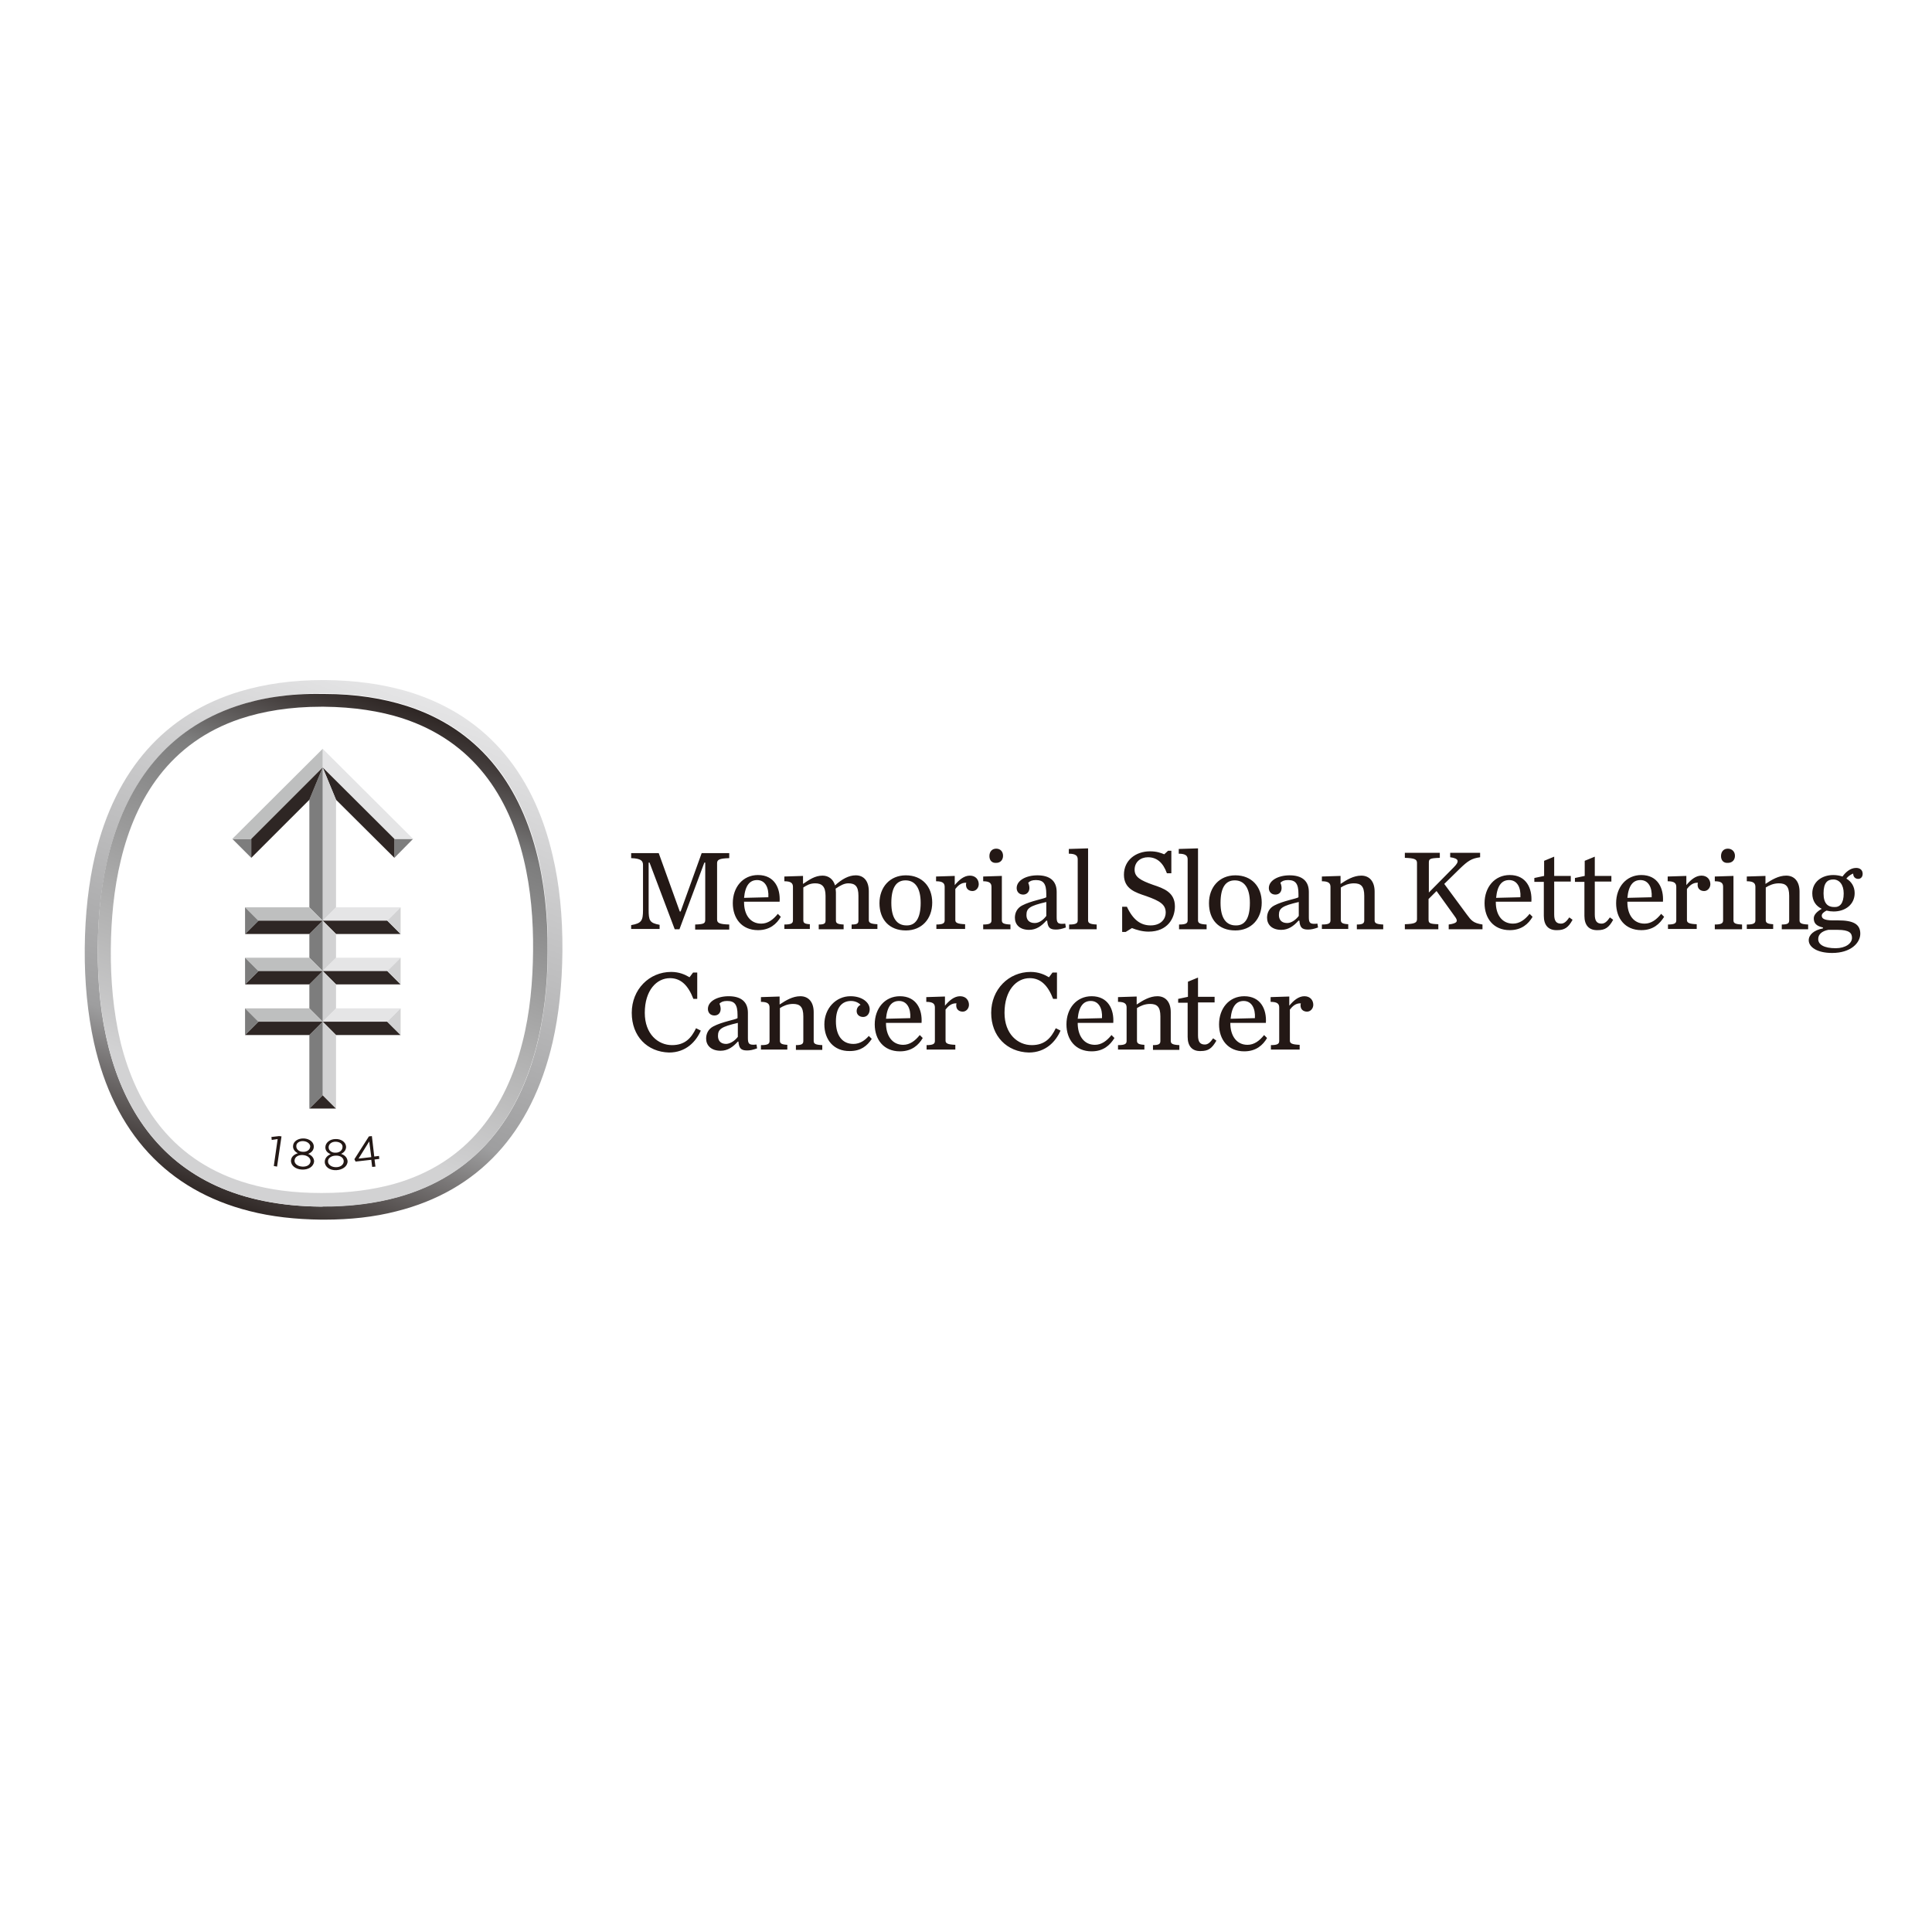 <?xml version="1.0" encoding="utf-8"?>
<!-- Generator: Adobe Illustrator 19.2.1, SVG Export Plug-In . SVG Version: 6.00 Build 0)  -->
<svg version="1.1" id="layer" xmlns="http://www.w3.org/2000/svg" xmlns:xlink="http://www.w3.org/1999/xlink" x="0px" y="0px"
	 viewBox="0 0 652 652" style="enable-background:new 0 0 652 652;" xml:space="preserve">
<style type="text/css">
	.st0{fill:#231815;}
	.st1{fill:#2E2624;}
	.st2{fill:#E5E5E6;}
	.st3{fill:#D2D2D3;}
	.st4{fill:#7D7D7D;}
	.st5{fill:#BEBFBF;}
	.st6{clip-path:url(#SVGID_2_);fill:url(#SVGID_3_);}
	.st7{clip-path:url(#SVGID_5_);fill:url(#SVGID_6_);}
</style>
<g>
	<path class="st0" d="M213,312.2c3.5-0.6,4-1.5,4-5.1v-15.2c0-1.4-0.7-2.2-4-2.3v-1.7h9.3l7.1,19.7h0.3l7.1-19.7h9.3v1.7
		c-3.3,0.1-4.1,0.5-4.1,1.7v19c0,1.2,0.8,1.6,4.1,1.7v1.7h-11.5v-1.7c3.1-0.1,3.4-0.4,3.4-1.7v-19.2h-0.3l-8.4,22.5h-1.6l-8.5-22.5
		h-0.3V307c0,3.6,0.3,4.5,3.7,5.1v1.4H213V312.2z M251.1,304.5c0,4.1,2,7.2,5.8,7.2c2.2,0,4-1.3,5.6-3.3l1,1
		c-1.4,2.4-3.7,4.5-7.7,4.5c-5.5,0-8.5-4-8.5-9.1c0-5.4,3.4-9.5,8.5-9.5c5.6,0,7.6,4.5,7.3,9h-12V304.5z M259.3,302.8
		c0.2-3.3-1.1-5.8-3.8-5.8c-2.4,0-4,1.7-4.4,6L259.3,302.8z M288.8,295.4c2.7,0,4.4,1.9,4.4,5.4v9.7c0,0.9,0.6,1.3,2.9,1.4v1.6h-8.7
		V312c2,0,2.3-0.4,2.3-1.4v-8.3c0-3.2-1.1-4.2-3.4-4.2c-1.4,0-2.7,0.7-4.3,1.8c0,0.4,0.1,0.7,0.1,1.2v9.5c0,0.9,0.4,1.3,2.6,1.4v1.6
		h-8.4V312c2,0,2.3-0.4,2.3-1.4v-8.3c0-3.2-1.3-4.2-3.5-4.2c-1.8,0-2.9,0.7-4,1.4v11c0,0.9,0.3,1.3,2.2,1.4v1.6h-8.6V312
		c2.3,0,2.9-0.4,2.9-1.4v-11.3c0-1.2-0.6-1.9-2.9-1.9v-1.6l6.3-0.2v2.7c2.1-1.4,4-2.8,6.6-2.8c2,0,3.6,1.2,4.2,3.3
		C284.1,296.7,286.4,295.4,288.8,295.4 M296.8,304.8c0-5.4,3.5-9.4,8.9-9.4c5.5,0,8.9,3.8,8.9,9.2c0,5.5-3.5,9.4-8.9,9.4
		C300.1,314,296.8,310.3,296.8,304.8 M310.7,304.7c0-5.2-2-7.6-5.1-7.6c-3.1,0-4.8,2.4-4.8,7.6c0,5.3,2,7.6,5.1,7.6
		C308.9,312.4,310.7,310,310.7,304.7 M315.9,312c2.3,0,2.9-0.4,2.9-1.4v-11.3c0-1.2-0.6-1.9-2.9-1.9v-1.6l6.3-0.2v3.1
		c1.4-1.7,3.1-3.2,5.1-3.2c2,0,3,1.4,3,2.9c0,1.2-0.9,2.3-2.1,2.3c-1.2,0-2.2-0.7-2.2-2.1c0-0.2,0-0.4,0.1-0.7
		c-1.8-0.1-2.9,1.1-3.7,2.1v10.5c0,0.9,0.7,1.3,3.3,1.4v1.6h-9.7V312z M331.7,312c2.3,0,2.9-0.4,2.9-1.4v-11.3
		c0-1.2-0.6-1.9-2.8-1.9v-1.6l6.3-0.2v15c0,0.9,0.5,1.3,2.9,1.4v1.6h-9.2V312z M333.9,288.9c0-1.5,0.9-2.5,2.3-2.5
		c1.4,0,2.3,1,2.3,2.4c0,1.4-0.9,2.4-2.3,2.4C334.8,291.3,333.9,290.4,333.9,288.9 M342.5,309.7c0-1.6,0.7-3.2,2.4-4.1
		c3-1.6,7.6-2.3,8.2-2.8v-1.1c0-3.5-1-4.7-3.5-4.7c-1.3,0-2,0.3-2.6,0.9c0.3,0.7,0.4,1.3,0.4,1.8c0,1.2-0.8,2.2-2.1,2.2
		c-1.4,0-2.2-1-2.2-2.2c0-2.6,3.2-4.3,7-4.3c4.1,0,6.5,1.8,6.5,5.6v8.5c0,1.9,0.3,2.5,2.9,2.2l0.2,1.3c-1.4,0.5-2.3,0.7-3.4,0.7
		c-2.1,0-2.7-0.8-2.9-3h-0.3c-1.6,1.8-3.4,3.1-5.8,3.1C344.1,313.8,342.5,312,342.5,309.7 M353.1,309.1v-4.7
		c-5.6,1.3-6.7,2.1-6.7,4.4c0,1.4,0.7,2.7,2.8,2.7C350.8,311.5,352.2,310.3,353.1,309.1 M360.8,312c2.3,0,2.9-0.4,2.9-1.4V290
		c0-1.2-0.7-1.9-3-1.9v-1.6l6.5-0.2v24.3c0,0.9,0.6,1.3,2.9,1.4v1.6h-9.3V312z M378.8,306h1.5c2.1,4.5,4.7,6.3,8,6.3
		c3.6,0,5.1-2.3,5.1-4.3c0-2.7-1.8-3.9-6.6-5.6c-3.6-1.2-7.5-2.4-7.5-7.2c0-4.9,4-7.9,8.8-7.9c2.2,0,3.6,0.5,4.8,1l1.3-1.2h1.1v7.6
		h-1.5c-1.3-3.6-3.4-5.4-6.4-5.4c-2.5,0-4.5,1.6-4.5,4.2c0,2.5,2,3.6,6.2,5.1c3.6,1.2,7.4,2.5,7.4,7.3c0,3.9-2.4,8.5-8.9,8.5
		c-2.1,0-4.1-0.6-5.6-1.2l-2.1,1.3h-1.2V306z M397.9,312c2.3,0,2.9-0.4,2.9-1.4V290c0-1.2-0.7-1.9-3-1.9v-1.6l6.5-0.2v24.3
		c0,0.9,0.6,1.3,2.9,1.4v1.6h-9.3V312z M408,304.8c0-5.4,3.5-9.4,8.9-9.4c5.5,0,8.9,3.8,8.9,9.2c0,5.5-3.5,9.4-8.9,9.4
		C411.2,314,408,310.3,408,304.8 M421.8,304.7c0-5.2-2-7.6-5.1-7.6c-3.1,0-4.8,2.4-4.8,7.6c0,5.3,2,7.6,5.1,7.6
		C420.1,312.4,421.8,310,421.8,304.7 M427.6,309.7c0-1.6,0.7-3.2,2.4-4.1c3-1.6,7.6-2.3,8.2-2.8v-1.1c0-3.5-1-4.7-3.5-4.7
		c-1.3,0-2,0.3-2.6,0.9c0.3,0.7,0.4,1.3,0.4,1.8c0,1.2-0.7,2.2-2.1,2.2c-1.4,0-2.2-1-2.2-2.2c0-2.6,3.2-4.3,7-4.3
		c4.1,0,6.5,1.8,6.5,5.6v8.5c0,1.9,0.3,2.5,2.9,2.2l0.2,1.3c-1.4,0.5-2.3,0.7-3.4,0.7c-2.1,0-2.7-0.8-2.9-3h-0.3
		c-1.6,1.8-3.4,3.1-5.8,3.1C429.2,313.8,427.6,312,427.6,309.7 M438.3,309.1v-4.7c-5.6,1.3-6.7,2.1-6.7,4.4c0,1.4,0.7,2.7,2.8,2.7
		C435.9,311.5,437.4,310.3,438.3,309.1 M446.1,312c2.3,0,2.9-0.4,2.9-1.4v-11.3c0-1.2-0.6-1.9-2.9-1.9v-1.6l6.3-0.2v2.7
		c2.1-1.4,4.4-2.8,7-2.8c2.7,0,4.5,1.9,4.5,5.4v9.7c0,0.9,0.5,1.3,2.9,1.4v1.6h-8.9V312c2,0,2.5-0.4,2.5-1.4v-8.3
		c0-3.3-1.2-4.2-3.5-4.2c-1.8,0-3.3,0.7-4.4,1.4v11c0,0.9,0.5,1.3,2.5,1.4v1.6h-8.9V312z M482.1,310.2c0,1.3,0.2,1.6,3.3,1.7v1.7
		h-11.3v-1.7c3.3-0.1,4.1-0.5,4.1-1.7v-19c0-1.2-0.8-1.6-4.1-1.7v-1.7h11.8v1.7c-3.5,0.1-3.7,0.4-3.7,1.7v10l8.4-8.5
		c2-2,1.8-3-1.2-3.4v-1.5h10.1v1.5c-2.9,0.4-4.1,1.2-6.9,3.9l-5.2,5.1l7.6,10.3c1.5,2,2.1,2.9,5.3,3.4v1.6h-11.4V312
		c2.8-0.4,3.4-1,2-2.8l-6.1-8.5l-2.7,2.7V310.2z M504.8,304.5c0,4.1,2,7.2,5.8,7.2c2.2,0,4-1.3,5.6-3.3l1,1
		c-1.4,2.4-3.7,4.5-7.7,4.5c-5.5,0-8.5-4-8.5-9.1c0-5.4,3.4-9.5,8.5-9.5c5.6,0,7.6,4.5,7.3,9h-12V304.5z M513.1,302.8
		c0.2-3.3-1.1-5.8-3.8-5.8c-2.4,0-4,1.7-4.4,6L513.1,302.8z M521,309.1v-11.5h-3.2v-1.3l3.3-0.7v-5.1l3.4-1.4v6.5h5.6v1.9h-5.6v11.1
		c0,2.2,0.7,3.1,2.3,3.1c1.1,0,1.9-0.8,2.8-2.1l1.1,0.8c-1.4,2.6-2.7,3.5-5.2,3.5C522.5,314,521,312.2,521,309.1 M534.7,309.1v-11.5
		h-3.2v-1.3l3.3-0.7v-5.1l3.4-1.4v6.5h5.6v1.9h-5.6v11.1c0,2.2,0.7,3.1,2.3,3.1c1.1,0,1.9-0.8,2.8-2.1l1.1,0.8
		c-1.4,2.6-2.7,3.5-5.2,3.5C536.2,314,534.7,312.2,534.7,309.1 M549.2,304.5c0,4.1,2,7.2,5.8,7.2c2.2,0,4-1.3,5.6-3.3l1,1
		c-1.5,2.4-3.7,4.5-7.7,4.5c-5.5,0-8.5-4-8.5-9.1c0-5.4,3.4-9.5,8.5-9.5c5.6,0,7.6,4.5,7.3,9h-12V304.5z M557.4,302.8
		c0.2-3.3-1.1-5.8-3.8-5.8c-2.4,0-4,1.7-4.4,6L557.4,302.8z M562.8,312c2.3,0,2.9-0.4,2.9-1.4v-11.3c0-1.2-0.6-1.9-2.9-1.9v-1.6
		l6.3-0.2v3.1c1.4-1.7,3.1-3.2,5.1-3.2c2,0,3,1.4,3,2.9c0,1.2-0.9,2.3-2.1,2.3c-1.2,0-2.2-0.7-2.2-2.1c0-0.2,0-0.4,0.1-0.7
		c-1.8-0.1-2.9,1.1-3.7,2.1v10.5c0,0.9,0.7,1.3,3.3,1.4v1.6h-9.7V312z M578.6,312c2.3,0,2.9-0.4,2.9-1.4v-11.3
		c0-1.2-0.5-1.9-2.8-1.9v-1.6l6.3-0.2v15c0,0.9,0.5,1.3,2.9,1.4v1.6h-9.2V312z M580.8,288.9c0-1.5,0.9-2.5,2.3-2.5
		c1.4,0,2.4,1,2.4,2.4c0,1.4-0.9,2.4-2.4,2.4C581.7,291.3,580.8,290.4,580.8,288.9 M589.5,312c2.3,0,2.9-0.4,2.9-1.4v-11.3
		c0-1.2-0.6-1.9-2.9-1.9v-1.6l6.3-0.2v2.7c2.1-1.4,4.4-2.8,7-2.8c2.7,0,4.5,1.9,4.5,5.4v9.7c0,0.9,0.5,1.3,2.9,1.4v1.6h-8.9V312
		c2,0,2.5-0.4,2.5-1.4v-8.3c0-3.3-1.2-4.2-3.5-4.2c-1.8,0-3.3,0.7-4.4,1.4v11c0,0.9,0.5,1.3,2.5,1.4v1.6h-8.9V312z M626.4,292.9
		c1.4,0,2.2,0.8,2.2,2c0,1-0.6,1.7-1.5,1.7c-1,0-1.7-0.7-1.7-1.8c-0.8,0.3-1.8,1-2.3,1.7c1.7,1,2.8,2.7,2.8,4.9
		c0,3.8-3.1,6.2-7.1,6.2c-0.8,0-1.6-0.1-2.4-0.3c-1,0.5-1.6,1.1-1.6,1.7c0,0.8,0.5,1.6,3.7,1.6h1.8c5.2,0,7.5,1.3,7.5,4.5
		c0,3.1-3.2,6.5-9.5,6.5c-5.1,0-7.9-2-7.9-4.3c0-1.8,1.7-3.4,4.8-4v-0.3c-2.3-0.5-3.1-1.5-3.1-3.1c0-1.2,1.1-2.3,2.7-3.2
		c-1.9-0.9-3.2-2.6-3.2-5.2c0-3.8,3.1-6.2,7.1-6.2c1.1,0,2.2,0.2,3.1,0.5C622.8,294.4,624.4,292.9,626.4,292.9 M625,316.5
		c0-1.6-0.9-2.7-4.8-2.7H617c-2.1,0.4-3.4,1.5-3.4,3.1c0,1.9,2,3.1,5.9,3.1C622.8,320,625,318.4,625,316.5 M622.2,301.5
		c0-3-1.5-4.7-3.5-4.7c-2,0-3.3,1.1-3.3,4.7c0,3.6,1.6,4.6,3.6,4.6C620.9,306.2,622.2,304.9,622.2,301.5 M213.2,341.8
		c0-7.9,5.9-13.8,13.3-13.8c2.7,0,4.7,0.9,6.2,1.8l1.2-1.6h1.4v8.9H234c-1.7-4.4-4.1-7-7.9-7c-4.5,0-8.5,4.1-8.5,11.7
		c0,7.2,4.5,10.9,9.2,10.9c4.4,0,6.5-2.4,8.1-5.7l1.6,0.8c-1.6,3.7-5,7.4-10.7,7.4C218.4,355,213.2,349.7,213.2,341.8 M238.3,350.5
		c0-1.6,0.7-3.2,2.4-4.1c3-1.6,7.6-2.3,8.2-2.8v-1.1c0-3.5-1-4.7-3.5-4.7c-1.3,0-2,0.3-2.6,0.9c0.3,0.7,0.4,1.3,0.4,1.8
		c0,1.2-0.7,2.2-2.1,2.2c-1.4,0-2.2-1-2.2-2.2c0-2.6,3.2-4.3,7-4.3c4.1,0,6.5,1.8,6.5,5.6v8.5c0,1.9,0.3,2.5,2.9,2.2l0.2,1.3
		c-1.4,0.5-2.3,0.7-3.4,0.7c-2.1,0-2.7-0.8-2.9-3H249c-1.6,1.8-3.4,3.1-5.8,3.1C239.9,354.6,238.3,352.7,238.3,350.5 M249,349.9
		v-4.7c-5.6,1.3-6.7,2.1-6.7,4.4c0,1.4,0.7,2.7,2.8,2.7C246.6,352.2,248.1,351.1,249,349.9 M256.8,352.7c2.3,0,2.9-0.4,2.9-1.4V340
		c0-1.2-0.6-1.9-2.9-1.9v-1.6l6.3-0.2v2.7c2.1-1.4,4.4-2.8,7-2.8c2.7,0,4.5,1.9,4.5,5.4v9.7c0,0.9,0.5,1.3,2.9,1.4v1.6h-8.9v-1.6
		c2,0,2.5-0.4,2.5-1.4V343c0-3.3-1.2-4.2-3.5-4.2c-1.8,0-3.3,0.7-4.4,1.4v11c0,0.9,0.5,1.3,2.5,1.4v1.6h-8.9V352.7z M278.2,345.7
		c0-5.4,3.9-9.5,8.8-9.5c4.1,0,6.5,2.2,6.5,4.4c0,1.5-0.9,2.6-2.2,2.6c-1.3,0-2.2-0.8-2.2-2c0-1.1,0.7-1.8,1.3-2.1
		c-0.5-0.6-1.7-1.3-3.2-1.3c-2.9,0-5.1,2-5.1,6.9c0,4.7,2.1,7.6,5.9,7.6c2.2,0,3.9-1.2,5.2-2.7l1,1c-1.6,2.4-3.7,4.1-7.4,4.1
		C281.4,354.8,278.2,350.9,278.2,345.7 M299,345.3c0,4.1,2,7.3,5.8,7.3c2.2,0,4-1.3,5.6-3.3l1,1c-1.4,2.4-3.7,4.5-7.7,4.5
		c-5.5,0-8.5-4-8.5-9.1c0-5.4,3.4-9.5,8.5-9.5c5.6,0,7.6,4.5,7.3,9h-12V345.3z M307.2,343.6c0.2-3.3-1.1-5.8-3.8-5.8
		c-2.4,0-4,1.7-4.4,6L307.2,343.6z M312.6,352.7c2.3,0,2.9-0.4,2.9-1.4V340c0-1.2-0.6-1.9-2.9-1.9v-1.6l6.3-0.2v3.1
		c1.4-1.7,3.1-3.2,5.1-3.2c2,0,3,1.4,3,2.9c0,1.2-0.9,2.3-2.1,2.3c-1.2,0-2.2-0.7-2.2-2.1c0-0.2,0-0.4,0.1-0.7
		c-1.8-0.1-2.9,1.1-3.7,2.1v10.5c0,0.9,0.7,1.3,3.3,1.4v1.6h-9.7V352.7z M334.5,341.8c0-7.9,5.9-13.8,13.3-13.8
		c2.7,0,4.7,0.9,6.2,1.8l1.2-1.6h1.5v8.9h-1.3c-1.7-4.4-4.1-7-7.9-7c-4.5,0-8.5,4.1-8.5,11.7c0,7.2,4.5,10.9,9.2,10.9
		c4.4,0,6.5-2.4,8.1-5.7l1.6,0.8c-1.6,3.7-5,7.4-10.7,7.4C339.8,355,334.5,349.7,334.5,341.8 M363.7,345.3c0,4.1,2,7.3,5.8,7.3
		c2.2,0,4-1.3,5.6-3.3l1,1c-1.5,2.4-3.7,4.5-7.7,4.5c-5.5,0-8.5-4-8.5-9.1c0-5.4,3.4-9.5,8.5-9.5c5.6,0,7.6,4.5,7.3,9h-12V345.3z
		 M371.9,343.6c0.2-3.3-1.1-5.8-3.8-5.8c-2.4,0-4,1.7-4.4,6L371.9,343.6z M377.3,352.7c2.3,0,2.9-0.4,2.9-1.4V340
		c0-1.2-0.6-1.9-2.9-1.9v-1.6l6.3-0.2v2.7c2.1-1.4,4.4-2.8,7-2.8c2.7,0,4.5,1.9,4.5,5.4v9.7c0,0.9,0.6,1.3,2.9,1.4v1.6h-8.9v-1.6
		c2,0,2.5-0.4,2.5-1.4V343c0-3.3-1.2-4.2-3.5-4.2c-1.8,0-3.3,0.7-4.4,1.4v11c0,0.9,0.5,1.3,2.5,1.4v1.6h-8.9V352.7z M400.8,349.9
		v-11.5h-3.2v-1.3l3.3-0.7v-5.1l3.4-1.4v6.5h5.6v1.9h-5.6v11.1c0,2.2,0.7,3.1,2.3,3.1c1.1,0,1.9-0.8,2.8-2.1l1.1,0.8
		c-1.5,2.6-2.7,3.5-5.3,3.5C402.3,354.8,400.8,353,400.8,349.9 M415.2,345.3c0,4.1,2,7.3,5.8,7.3c2.2,0,4-1.3,5.6-3.3l1,1
		c-1.4,2.4-3.7,4.5-7.7,4.5c-5.5,0-8.5-4-8.5-9.1c0-5.4,3.4-9.5,8.5-9.5c5.6,0,7.6,4.5,7.3,9h-12V345.3z M423.5,343.6
		c0.2-3.3-1.1-5.8-3.8-5.8c-2.4,0-4,1.7-4.4,6L423.5,343.6z M428.8,352.7c2.3,0,2.9-0.4,2.9-1.4V340c0-1.2-0.6-1.9-2.9-1.9v-1.6
		l6.3-0.2v3.1c1.4-1.7,3.1-3.2,5.1-3.2c2,0,3,1.4,3,2.9c0,1.2-0.9,2.3-2.1,2.3c-1.2,0-2.2-0.7-2.2-2.1c0-0.2,0-0.4,0.1-0.7
		c-1.8-0.1-2.9,1.1-3.7,2.1v10.5c0,0.9,0.7,1.3,3.3,1.4v1.6h-9.7V352.7z"/>
	<path class="st0" d="M94.2,383.4l0.8,0.1l-1.5,10.2l-1.1-0.2l1.3-9.1l-2,0.3l-0.1-1L94.2,383.4z M101.9,394.7
		c-2.2-0.1-3.8-1.4-3.7-3.1c0.1-1.2,1-2,2.3-2.4c-0.9-0.5-1.7-1.3-1.6-2.5c0.1-1.6,1.8-2.6,3.7-2.5c1.9,0.1,3.4,1.3,3.3,2.9
		c-0.1,1.2-0.9,1.9-1.9,2.3c1.2,0.5,2,1.4,2,2.6C105.8,393.7,104.1,394.8,101.9,394.7 M102.2,389.8c-1.5-0.1-2.7,0.6-2.8,1.8
		c-0.1,1,0.9,2,2.6,2.1c1.7,0.1,2.7-0.7,2.8-1.8C104.8,390.7,103.7,389.9,102.2,389.8 M102.4,385.1c-1.3-0.1-2.4,0.6-2.4,1.6
		c-0.1,1.1,0.9,2,2.2,2c1.3,0.1,2.4-0.6,2.5-1.8C104.7,386.1,103.8,385.2,102.4,385.1 M113.5,394.9c-2.2,0.1-3.9-1.1-3.9-2.8
		c0-1.2,0.8-2.1,2-2.6c-1-0.4-1.8-1.1-1.8-2.3c0-1.6,1.6-2.8,3.4-2.8c1.9-0.1,3.5,1,3.6,2.6c0,1.2-0.8,2-1.7,2.4
		c1.2,0.4,2.1,1.2,2.2,2.5C117.3,393.6,115.6,394.8,113.5,394.9 M113.3,390c-1.5,0-2.7,0.9-2.6,2c0,1,1.1,1.9,2.7,1.9
		c1.7,0,2.6-1,2.6-2C116,390.7,114.8,389.9,113.3,390 M113.2,385.3c-1.3,0-2.3,0.8-2.3,1.9c0,1.1,1.1,1.9,2.4,1.8
		c1.3,0,2.3-0.8,2.3-2C115.6,386,114.6,385.3,113.2,385.3 M125.5,383.4l0.8,6.9l1.6-0.2l0.1,1l-1.6,0.2l0.3,2.4l-1.1,0.1l-0.3-2.4
		L120,392l-0.4-0.8l4.9-7.7L125.5,383.4z M124.6,385.2l-3.6,5.8l4.3-0.5L124.6,385.2z"/>
	<polygon class="st1" points="104.4,374.1 108.9,369.6 113.4,374.1 	"/>
	<polygon class="st2" points="130.7,344.8 108.9,344.8 113.4,340.3 135.2,340.3 	"/>
	<polygon class="st1" points="113.4,349.3 135.2,349.3 130.7,344.8 108.9,344.8 	"/>
	<polygon class="st3" points="135.2,349.3 130.7,344.8 135.2,340.3 	"/>
	<polygon class="st2" points="130.7,327.7 108.9,327.7 113.4,323.2 135.2,323.2 	"/>
	<polygon class="st1" points="113.4,332.2 135.2,332.2 130.7,327.7 108.9,327.7 	"/>
	<polygon class="st3" points="135.2,332.2 130.7,327.7 135.2,323.2 	"/>
	<polygon class="st2" points="130.7,310.7 108.9,310.7 113.4,306.2 135.2,306.2 	"/>
	<polygon class="st1" points="113.4,315.2 135.2,315.2 130.7,310.7 108.9,310.7 	"/>
	<polygon class="st3" points="135.2,315.2 130.7,310.7 135.2,306.2 	"/>
	<polygon class="st4" points="133.1,289.5 133.1,283.1 139.4,283.1 	"/>
	<polygon class="st2" points="133.1,283.1 108.9,259 108.9,252.7 139.4,283.1 	"/>
	<polygon class="st1" points="133.1,283.1 108.9,259 113.4,269.9 133.1,289.5 	"/>
	<polygon class="st3" points="108.9,310.7 108.9,259 113.4,269.9 113.4,306.2 	"/>
	<polygon class="st3" points="108.9,310.7 108.9,327.7 113.4,323.2 113.4,315.2 	"/>
	<polygon class="st3" points="113.4,349.3 108.9,344.8 108.9,369.6 113.4,374.1 	"/>
	<polygon class="st3" points="113.4,340.3 113.4,340.3 113.4,332.2 108.9,327.7 108.9,344.8 	"/>
	<polygon class="st4" points="108.9,310.7 108.9,259 104.4,269.9 104.4,306.2 	"/>
	<polygon class="st4" points="108.9,310.7 108.9,327.7 104.4,323.2 104.4,315.2 	"/>
	<polygon class="st4" points="104.4,349.3 108.9,344.8 108.9,369.6 104.4,374.1 	"/>
	<polygon class="st4" points="104.4,340.3 104.4,340.3 104.4,332.2 108.9,327.7 108.9,344.8 	"/>
	<polygon class="st5" points="87.2,344.8 108.9,344.8 104.4,340.3 82.7,340.3 	"/>
	<polygon class="st1" points="104.4,349.3 82.7,349.3 87.2,344.8 108.9,344.8 	"/>
	<polygon class="st4" points="82.7,349.3 87.2,344.8 82.7,340.3 	"/>
	<polygon class="st5" points="87.2,327.7 108.9,327.7 104.4,323.2 82.7,323.2 	"/>
	<polygon class="st1" points="104.4,332.2 82.7,332.2 87.2,327.7 108.9,327.7 	"/>
	<polygon class="st4" points="82.7,332.2 87.2,327.7 82.7,323.2 	"/>
	<polygon class="st5" points="87.2,310.7 108.9,310.7 104.4,306.2 82.7,306.2 	"/>
	<polygon class="st1" points="104.4,315.2 82.7,315.2 87.2,310.7 108.9,310.7 	"/>
	<polygon class="st4" points="82.7,315.2 87.2,310.7 82.7,306.2 	"/>
	<polygon class="st4" points="84.8,289.5 84.8,283.1 78.4,283.1 	"/>
	<polygon class="st5" points="84.8,283.1 108.9,259 108.9,252.7 78.4,283.1 	"/>
	<polygon class="st1" points="84.8,283.1 108.9,259 104.4,269.9 84.8,289.5 	"/>
</g>
<g>
	<defs>
		<path id="SVGID_1_" d="M108.3,407.2C52.4,406.8,32.6,367.9,33,320c0.3-47.8,20.7-86.4,76.6-86c55.9,0.4,75.7,39.3,75.3,87.1
			c-0.3,47.6-20.5,86-75.7,86C108.8,407.2,108.6,407.2,108.3,407.2 M109,229.5c-10.2,0-19.5,1.3-27.9,3.8
			c-25.4,7.6-42.1,26.5-49,55.3c-2.2,9.4-3.4,19.9-3.5,31.4c-0.1,11.6,1,22.2,3.1,31.8c6.8,30.5,24.8,49.9,52.5,56.9
			c7.4,1.9,15.5,2.8,24.3,2.9l0.9,0c8.8,0,16.9-0.9,24.3-2.8c27.7-6.9,45.7-26.4,52.8-57.1c2.1-9.2,3.2-19.4,3.3-30.6
			c0.1-11.9-1-22.7-3.3-32.4c-6.7-29.1-23.7-48.1-49.8-55.6c-8.1-2.3-17.1-3.5-26.9-3.6H109z"/>
	</defs>
	<clipPath id="SVGID_2_">
		<use xlink:href="#SVGID_1_"  style="overflow:visible;"/>
	</clipPath>
	
		<linearGradient id="SVGID_3_" gradientUnits="userSpaceOnUse" x1="184.997" y1="655.21" x2="188.83" y2="655.21" gradientTransform="matrix(16.381 -45.008 -45.008 -16.381 26536.867 19466.531)">
		<stop  offset="0" style="stop-color:#2E2624"/>
		<stop  offset="0.262" style="stop-color:#9E9E9F"/>
		<stop  offset="0.91" style="stop-color:#DCDCDD"/>
		<stop  offset="1" style="stop-color:#E5E5E6"/>
	</linearGradient>
	<polygon class="st6" points="-30,390.4 47.4,177.7 248.4,250.8 171,463.5 	"/>
</g>
<g>
	<defs>
		<path id="SVGID_4_" d="M84,399.5c-25.7-7.3-38-26.4-43.3-47.7c-2.5-10.4-3.4-21.3-3.3-31.7c0.1-9.8,1-20,3.4-29.9
			c5-20.8,16.5-39.6,40.2-47.6c7.8-2.6,16.9-4.1,27.5-4.1l0.8,0c10.2,0.1,19,1.5,26.5,3.9c24.2,7.9,35.9,26.6,40.9,47.4
			c2.5,10.3,3.3,21,3.2,31.2c-0.1,10.1-1,20.7-3.6,30.8c-5.4,21.4-17.8,40.6-43.5,47.8c-7,1.9-14.9,3-23.9,3h-0.8
			C99,402.6,91,401.5,84,399.5 M79.8,238.3c-23.2,7.8-36.5,25.6-42.7,48.4C34.3,297,33,308.2,33,320c-0.1,11.9,1.1,23.2,3.7,33.6
			c6.2,24.2,20.6,42.9,46.2,50.2c7.5,2.1,15.9,3.3,25.4,3.4c9.8,0.1,18.5-1.1,26.1-3.2c25.7-7.2,40.1-26,46.5-50.3
			c2.6-10,3.9-21,3.9-32.5c0.1-12.1-1.1-23.6-3.9-34.1c-6.1-23.1-19.7-41.1-43.5-48.8c-8.1-2.6-17.4-4.1-27.9-4.1
			c-0.3,0-0.6,0-0.9,0C97.7,234,88.1,235.5,79.8,238.3"/>
	</defs>
	<clipPath id="SVGID_5_">
		<use xlink:href="#SVGID_4_"  style="overflow:visible;"/>
	</clipPath>
	
		<linearGradient id="SVGID_6_" gradientUnits="userSpaceOnUse" x1="185.225" y1="655.484" x2="189.058" y2="655.484" gradientTransform="matrix(15.573 -42.786 -42.786 -15.573 25240.34 18535.512)">
		<stop  offset="0" style="stop-color:#D2D2D3"/>
		<stop  offset="0.178" style="stop-color:#D2D2D3"/>
		<stop  offset="0.438" style="stop-color:#B1B1B1"/>
		<stop  offset="0.796" style="stop-color:#7D7D7D"/>
		<stop  offset="0.798" style="stop-color:#7C7C7C"/>
		<stop  offset="0.935" style="stop-color:#443E3D"/>
		<stop  offset="1" style="stop-color:#2E2624"/>
	</linearGradient>
	<polygon class="st7" points="-22.8,387 50.7,185.1 240.6,254.3 167.1,456.1 	"/>
</g>
</svg>
